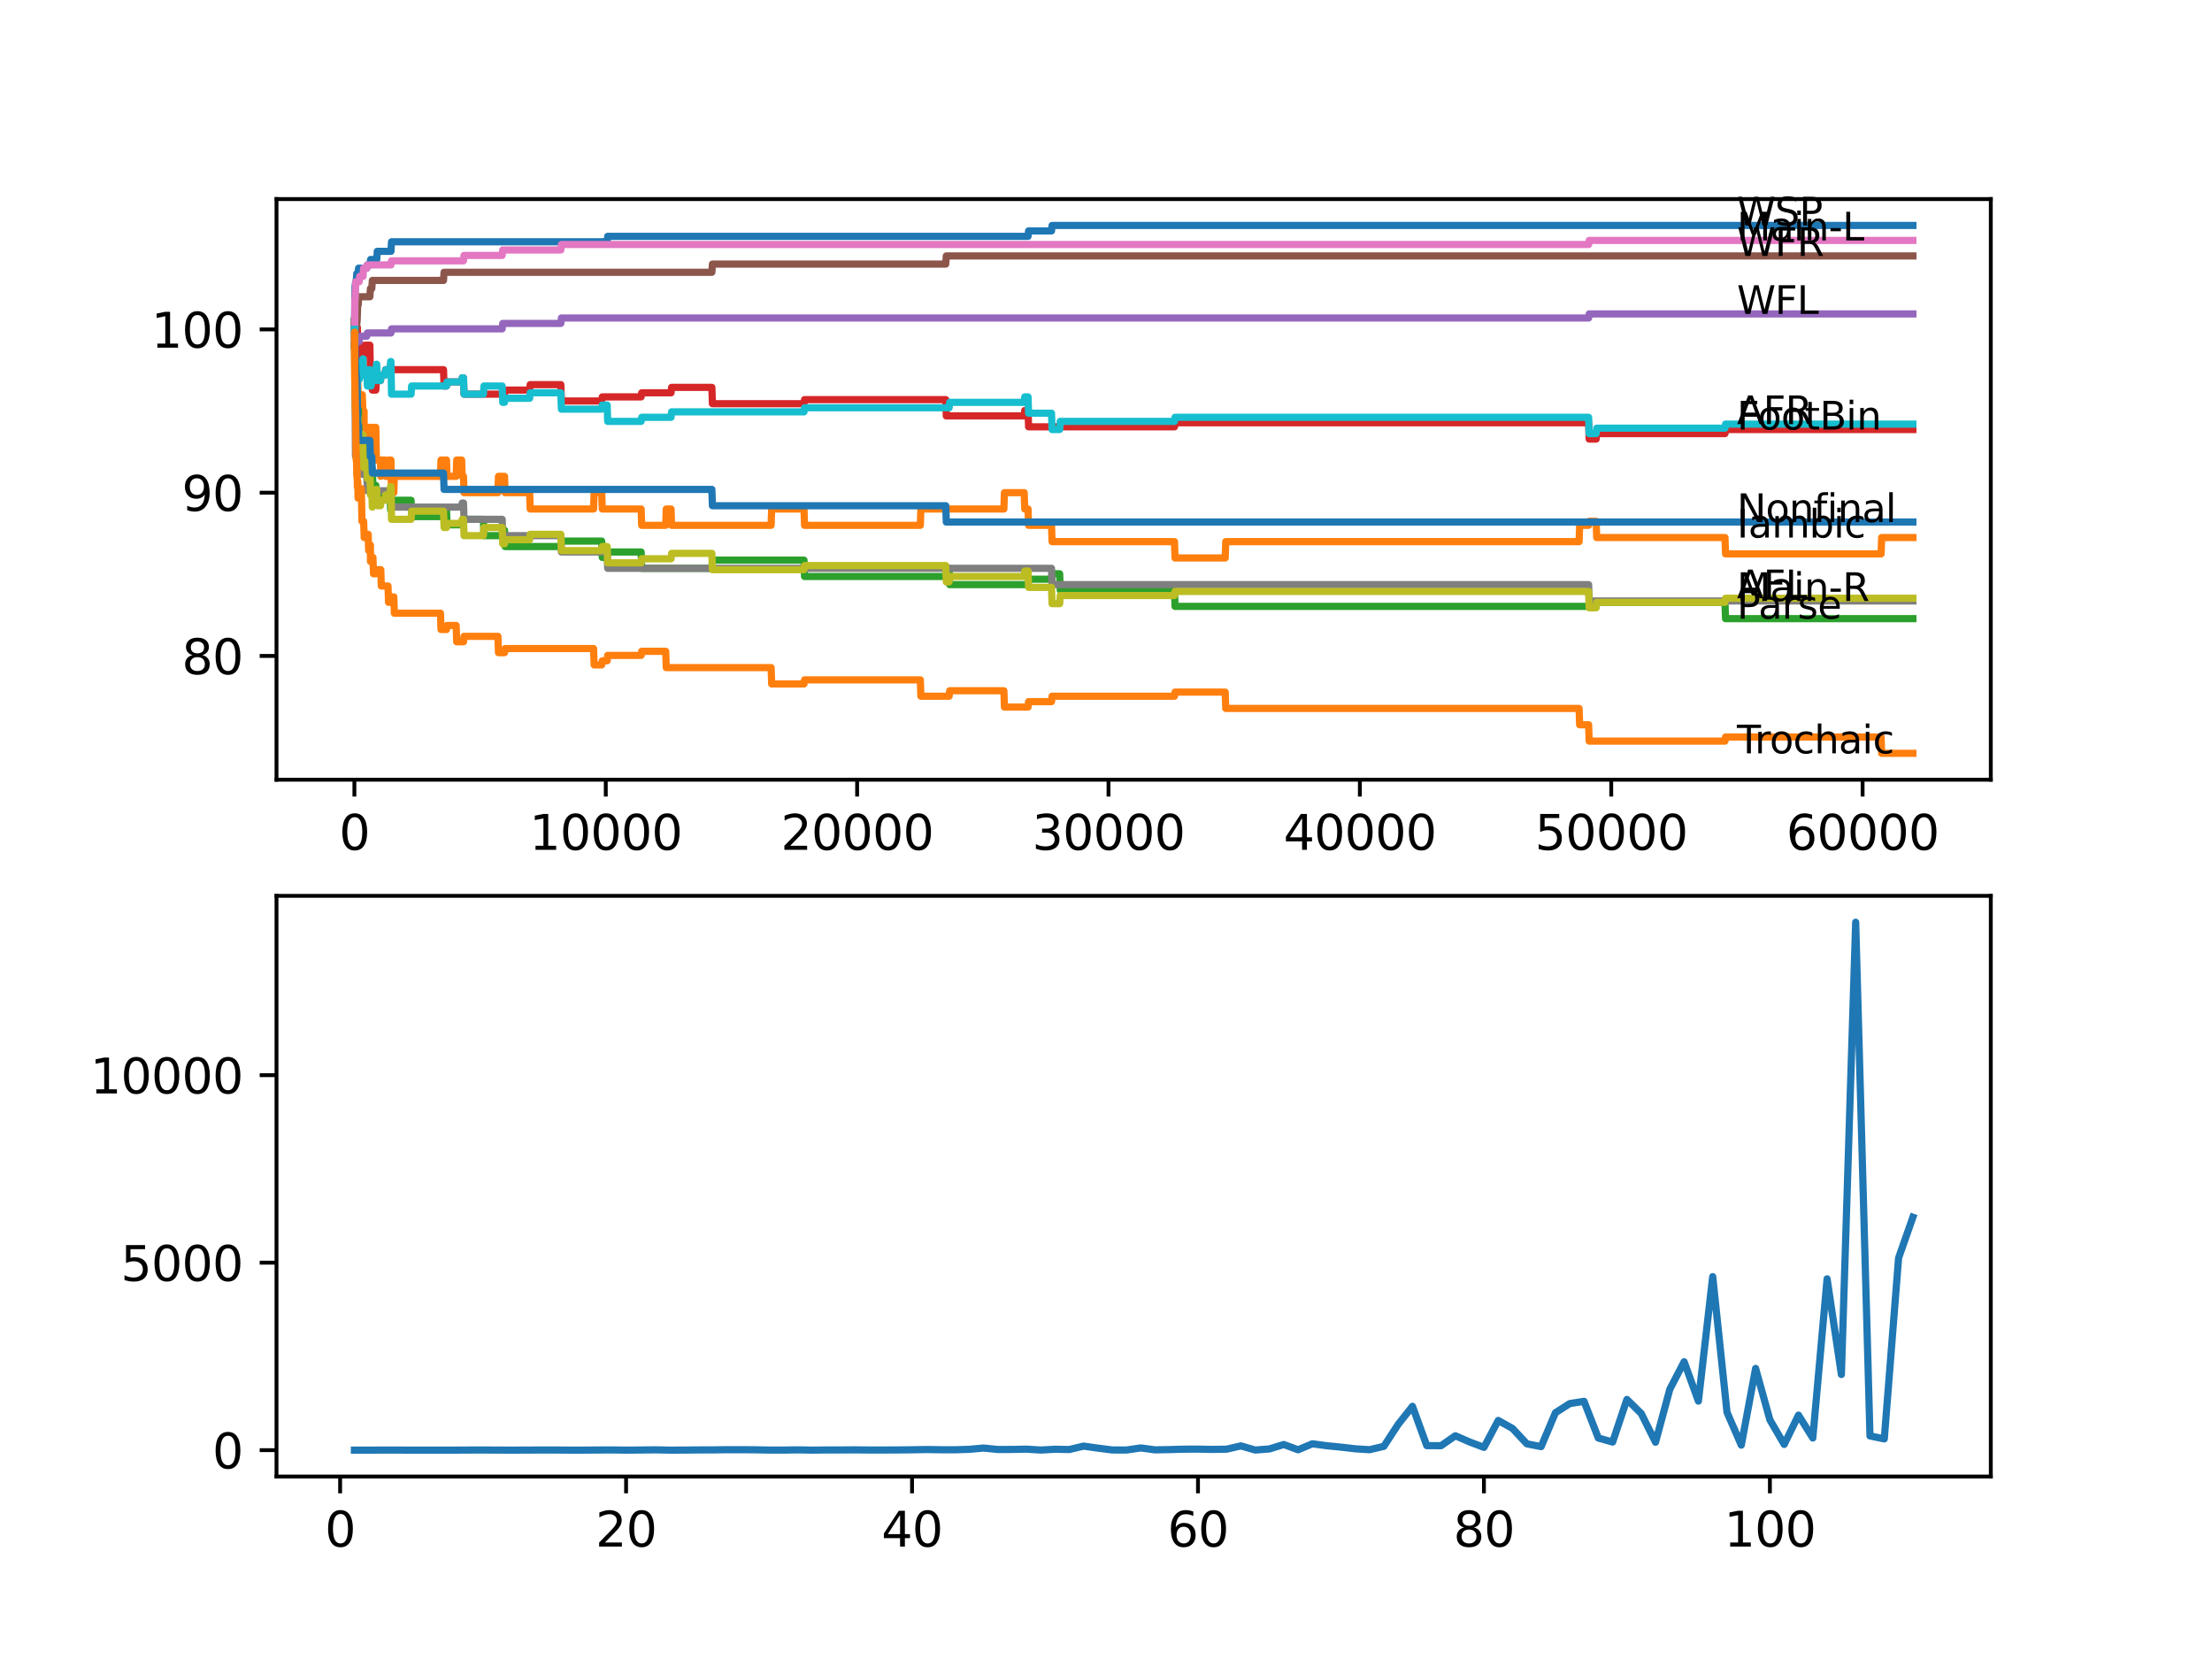 <?xml version="1.0" encoding="utf-8" standalone="no"?>
<!DOCTYPE svg PUBLIC "-//W3C//DTD SVG 1.1//EN"
  "http://www.w3.org/Graphics/SVG/1.1/DTD/svg11.dtd">
<svg xmlns:xlink="http://www.w3.org/1999/xlink" width="460.8pt" height="345.6pt" viewBox="0 0 460.8 345.6" xmlns="http://www.w3.org/2000/svg" version="1.1">
 <defs>
  <style type="text/css">*{stroke-linejoin: round; stroke-linecap: butt}</style>
 </defs>
 <g id="figure_1">
  <g id="patch_1">
   <path d="M 0 345.6 
L 460.8 345.6 
L 460.8 0 
L 0 0 
z
" style="fill: #ffffff"/>
  </g>
  <g id="axes_1">
   <g id="patch_2">
    <path d="M 57.6 162.432 
L 414.72 162.432 
L 414.72 41.472 
L 57.6 41.472 
z
" style="fill: #ffffff"/>
   </g>
   <g id="matplotlib.axis_1">
    <g id="xtick_1">
     <g id="line2d_1">
      <defs>
       <path id="m4211d228b4" d="M 0 0 
L 0 3.5 
" style="stroke: #000000; stroke-width: 0.8"/>
      </defs>
      <g>
       <use xlink:href="#m4211d228b4" x="73.827" y="162.432" style="stroke: #000000; stroke-width: 0.8"/>
      </g>
     </g>
     <g id="text_1">
      <!-- 0 -->
      <g transform="translate(70.646 177.03)scale(0.1 -0.1)">
       <defs>
        <path id="DejaVuSans-30" d="M 2034 4250 
Q 1547 4250 1301 3770 
Q 1056 3291 1056 2328 
Q 1056 1369 1301 889 
Q 1547 409 2034 409 
Q 2525 409 2770 889 
Q 3016 1369 3016 2328 
Q 3016 3291 2770 3770 
Q 2525 4250 2034 4250 
z
M 2034 4750 
Q 2819 4750 3233 4129 
Q 3647 3509 3647 2328 
Q 3647 1150 3233 529 
Q 2819 -91 2034 -91 
Q 1250 -91 836 529 
Q 422 1150 422 2328 
Q 422 3509 836 4129 
Q 1250 4750 2034 4750 
z
" transform="scale(0.016)"/>
       </defs>
       <use xlink:href="#DejaVuSans-30"/>
      </g>
     </g>
    </g>
    <g id="xtick_2">
     <g id="line2d_2">
      <g>
       <use xlink:href="#m4211d228b4" x="126.192" y="162.432" style="stroke: #000000; stroke-width: 0.8"/>
      </g>
     </g>
     <g id="text_2">
      <!-- 10000 -->
      <g transform="translate(110.286 177.03)scale(0.1 -0.1)">
       <defs>
        <path id="DejaVuSans-31" d="M 794 531 
L 1825 531 
L 1825 4091 
L 703 3866 
L 703 4441 
L 1819 4666 
L 2450 4666 
L 2450 531 
L 3481 531 
L 3481 0 
L 794 0 
L 794 531 
z
" transform="scale(0.016)"/>
       </defs>
       <use xlink:href="#DejaVuSans-31"/>
       <use xlink:href="#DejaVuSans-30" x="63.623"/>
       <use xlink:href="#DejaVuSans-30" x="127.246"/>
       <use xlink:href="#DejaVuSans-30" x="190.869"/>
       <use xlink:href="#DejaVuSans-30" x="254.492"/>
      </g>
     </g>
    </g>
    <g id="xtick_3">
     <g id="line2d_3">
      <g>
       <use xlink:href="#m4211d228b4" x="178.556" y="162.432" style="stroke: #000000; stroke-width: 0.8"/>
      </g>
     </g>
     <g id="text_3">
      <!-- 20000 -->
      <g transform="translate(162.65 177.03)scale(0.1 -0.1)">
       <defs>
        <path id="DejaVuSans-32" d="M 1228 531 
L 3431 531 
L 3431 0 
L 469 0 
L 469 531 
Q 828 903 1448 1529 
Q 2069 2156 2228 2338 
Q 2531 2678 2651 2914 
Q 2772 3150 2772 3378 
Q 2772 3750 2511 3984 
Q 2250 4219 1831 4219 
Q 1534 4219 1204 4116 
Q 875 4013 500 3803 
L 500 4441 
Q 881 4594 1212 4672 
Q 1544 4750 1819 4750 
Q 2544 4750 2975 4387 
Q 3406 4025 3406 3419 
Q 3406 3131 3298 2873 
Q 3191 2616 2906 2266 
Q 2828 2175 2409 1742 
Q 1991 1309 1228 531 
z
" transform="scale(0.016)"/>
       </defs>
       <use xlink:href="#DejaVuSans-32"/>
       <use xlink:href="#DejaVuSans-30" x="63.623"/>
       <use xlink:href="#DejaVuSans-30" x="127.246"/>
       <use xlink:href="#DejaVuSans-30" x="190.869"/>
       <use xlink:href="#DejaVuSans-30" x="254.492"/>
      </g>
     </g>
    </g>
    <g id="xtick_4">
     <g id="line2d_4">
      <g>
       <use xlink:href="#m4211d228b4" x="230.921" y="162.432" style="stroke: #000000; stroke-width: 0.8"/>
      </g>
     </g>
     <g id="text_4">
      <!-- 30000 -->
      <g transform="translate(215.015 177.03)scale(0.1 -0.1)">
       <defs>
        <path id="DejaVuSans-33" d="M 2597 2516 
Q 3050 2419 3304 2112 
Q 3559 1806 3559 1356 
Q 3559 666 3084 287 
Q 2609 -91 1734 -91 
Q 1441 -91 1130 -33 
Q 819 25 488 141 
L 488 750 
Q 750 597 1062 519 
Q 1375 441 1716 441 
Q 2309 441 2620 675 
Q 2931 909 2931 1356 
Q 2931 1769 2642 2001 
Q 2353 2234 1838 2234 
L 1294 2234 
L 1294 2753 
L 1863 2753 
Q 2328 2753 2575 2939 
Q 2822 3125 2822 3475 
Q 2822 3834 2567 4026 
Q 2313 4219 1838 4219 
Q 1578 4219 1281 4162 
Q 984 4106 628 3988 
L 628 4550 
Q 988 4650 1302 4700 
Q 1616 4750 1894 4750 
Q 2613 4750 3031 4423 
Q 3450 4097 3450 3541 
Q 3450 3153 3228 2886 
Q 3006 2619 2597 2516 
z
" transform="scale(0.016)"/>
       </defs>
       <use xlink:href="#DejaVuSans-33"/>
       <use xlink:href="#DejaVuSans-30" x="63.623"/>
       <use xlink:href="#DejaVuSans-30" x="127.246"/>
       <use xlink:href="#DejaVuSans-30" x="190.869"/>
       <use xlink:href="#DejaVuSans-30" x="254.492"/>
      </g>
     </g>
    </g>
    <g id="xtick_5">
     <g id="line2d_5">
      <g>
       <use xlink:href="#m4211d228b4" x="283.285" y="162.432" style="stroke: #000000; stroke-width: 0.8"/>
      </g>
     </g>
     <g id="text_5">
      <!-- 40000 -->
      <g transform="translate(267.379 177.03)scale(0.1 -0.1)">
       <defs>
        <path id="DejaVuSans-34" d="M 2419 4116 
L 825 1625 
L 2419 1625 
L 2419 4116 
z
M 2253 4666 
L 3047 4666 
L 3047 1625 
L 3713 1625 
L 3713 1100 
L 3047 1100 
L 3047 0 
L 2419 0 
L 2419 1100 
L 313 1100 
L 313 1709 
L 2253 4666 
z
" transform="scale(0.016)"/>
       </defs>
       <use xlink:href="#DejaVuSans-34"/>
       <use xlink:href="#DejaVuSans-30" x="63.623"/>
       <use xlink:href="#DejaVuSans-30" x="127.246"/>
       <use xlink:href="#DejaVuSans-30" x="190.869"/>
       <use xlink:href="#DejaVuSans-30" x="254.492"/>
      </g>
     </g>
    </g>
    <g id="xtick_6">
     <g id="line2d_6">
      <g>
       <use xlink:href="#m4211d228b4" x="335.65" y="162.432" style="stroke: #000000; stroke-width: 0.8"/>
      </g>
     </g>
     <g id="text_6">
      <!-- 50000 -->
      <g transform="translate(319.744 177.03)scale(0.1 -0.1)">
       <defs>
        <path id="DejaVuSans-35" d="M 691 4666 
L 3169 4666 
L 3169 4134 
L 1269 4134 
L 1269 2991 
Q 1406 3038 1543 3061 
Q 1681 3084 1819 3084 
Q 2600 3084 3056 2656 
Q 3513 2228 3513 1497 
Q 3513 744 3044 326 
Q 2575 -91 1722 -91 
Q 1428 -91 1123 -41 
Q 819 9 494 109 
L 494 744 
Q 775 591 1075 516 
Q 1375 441 1709 441 
Q 2250 441 2565 725 
Q 2881 1009 2881 1497 
Q 2881 1984 2565 2268 
Q 2250 2553 1709 2553 
Q 1456 2553 1204 2497 
Q 953 2441 691 2322 
L 691 4666 
z
" transform="scale(0.016)"/>
       </defs>
       <use xlink:href="#DejaVuSans-35"/>
       <use xlink:href="#DejaVuSans-30" x="63.623"/>
       <use xlink:href="#DejaVuSans-30" x="127.246"/>
       <use xlink:href="#DejaVuSans-30" x="190.869"/>
       <use xlink:href="#DejaVuSans-30" x="254.492"/>
      </g>
     </g>
    </g>
    <g id="xtick_7">
     <g id="line2d_7">
      <g>
       <use xlink:href="#m4211d228b4" x="388.014" y="162.432" style="stroke: #000000; stroke-width: 0.8"/>
      </g>
     </g>
     <g id="text_7">
      <!-- 60000 -->
      <g transform="translate(372.108 177.03)scale(0.1 -0.1)">
       <defs>
        <path id="DejaVuSans-36" d="M 2113 2584 
Q 1688 2584 1439 2293 
Q 1191 2003 1191 1497 
Q 1191 994 1439 701 
Q 1688 409 2113 409 
Q 2538 409 2786 701 
Q 3034 994 3034 1497 
Q 3034 2003 2786 2293 
Q 2538 2584 2113 2584 
z
M 3366 4563 
L 3366 3988 
Q 3128 4100 2886 4159 
Q 2644 4219 2406 4219 
Q 1781 4219 1451 3797 
Q 1122 3375 1075 2522 
Q 1259 2794 1537 2939 
Q 1816 3084 2150 3084 
Q 2853 3084 3261 2657 
Q 3669 2231 3669 1497 
Q 3669 778 3244 343 
Q 2819 -91 2113 -91 
Q 1303 -91 875 529 
Q 447 1150 447 2328 
Q 447 3434 972 4092 
Q 1497 4750 2381 4750 
Q 2619 4750 2861 4703 
Q 3103 4656 3366 4563 
z
" transform="scale(0.016)"/>
       </defs>
       <use xlink:href="#DejaVuSans-36"/>
       <use xlink:href="#DejaVuSans-30" x="63.623"/>
       <use xlink:href="#DejaVuSans-30" x="127.246"/>
       <use xlink:href="#DejaVuSans-30" x="190.869"/>
       <use xlink:href="#DejaVuSans-30" x="254.492"/>
      </g>
     </g>
    </g>
   </g>
   <g id="matplotlib.axis_2">
    <g id="ytick_1">
     <g id="line2d_8">
      <defs>
       <path id="ma5213ef915" d="M 0 0 
L -3.5 0 
" style="stroke: #000000; stroke-width: 0.8"/>
      </defs>
      <g>
       <use xlink:href="#ma5213ef915" x="57.6" y="136.642" style="stroke: #000000; stroke-width: 0.8"/>
      </g>
     </g>
     <g id="text_8">
      <!-- 80 -->
      <g transform="translate(37.875 140.441)scale(0.1 -0.1)">
       <defs>
        <path id="DejaVuSans-38" d="M 2034 2216 
Q 1584 2216 1326 1975 
Q 1069 1734 1069 1313 
Q 1069 891 1326 650 
Q 1584 409 2034 409 
Q 2484 409 2743 651 
Q 3003 894 3003 1313 
Q 3003 1734 2745 1975 
Q 2488 2216 2034 2216 
z
M 1403 2484 
Q 997 2584 770 2862 
Q 544 3141 544 3541 
Q 544 4100 942 4425 
Q 1341 4750 2034 4750 
Q 2731 4750 3128 4425 
Q 3525 4100 3525 3541 
Q 3525 3141 3298 2862 
Q 3072 2584 2669 2484 
Q 3125 2378 3379 2068 
Q 3634 1759 3634 1313 
Q 3634 634 3220 271 
Q 2806 -91 2034 -91 
Q 1263 -91 848 271 
Q 434 634 434 1313 
Q 434 1759 690 2068 
Q 947 2378 1403 2484 
z
M 1172 3481 
Q 1172 3119 1398 2916 
Q 1625 2713 2034 2713 
Q 2441 2713 2670 2916 
Q 2900 3119 2900 3481 
Q 2900 3844 2670 4047 
Q 2441 4250 2034 4250 
Q 1625 4250 1398 4047 
Q 1172 3844 1172 3481 
z
" transform="scale(0.016)"/>
       </defs>
       <use xlink:href="#DejaVuSans-38"/>
       <use xlink:href="#DejaVuSans-30" x="63.623"/>
      </g>
     </g>
    </g>
    <g id="ytick_2">
     <g id="line2d_9">
      <g>
       <use xlink:href="#ma5213ef915" x="57.6" y="102.632" style="stroke: #000000; stroke-width: 0.8"/>
      </g>
     </g>
     <g id="text_9">
      <!-- 90 -->
      <g transform="translate(37.875 106.431)scale(0.1 -0.1)">
       <defs>
        <path id="DejaVuSans-39" d="M 703 97 
L 703 672 
Q 941 559 1184 500 
Q 1428 441 1663 441 
Q 2288 441 2617 861 
Q 2947 1281 2994 2138 
Q 2813 1869 2534 1725 
Q 2256 1581 1919 1581 
Q 1219 1581 811 2004 
Q 403 2428 403 3163 
Q 403 3881 828 4315 
Q 1253 4750 1959 4750 
Q 2769 4750 3195 4129 
Q 3622 3509 3622 2328 
Q 3622 1225 3098 567 
Q 2575 -91 1691 -91 
Q 1453 -91 1209 -44 
Q 966 3 703 97 
z
M 1959 2075 
Q 2384 2075 2632 2365 
Q 2881 2656 2881 3163 
Q 2881 3666 2632 3958 
Q 2384 4250 1959 4250 
Q 1534 4250 1286 3958 
Q 1038 3666 1038 3163 
Q 1038 2656 1286 2365 
Q 1534 2075 1959 2075 
z
" transform="scale(0.016)"/>
       </defs>
       <use xlink:href="#DejaVuSans-39"/>
       <use xlink:href="#DejaVuSans-30" x="63.623"/>
      </g>
     </g>
    </g>
    <g id="ytick_3">
     <g id="line2d_10">
      <g>
       <use xlink:href="#ma5213ef915" x="57.6" y="68.623" style="stroke: #000000; stroke-width: 0.8"/>
      </g>
     </g>
     <g id="text_10">
      <!-- 100 -->
      <g transform="translate(31.512 72.422)scale(0.1 -0.1)">
       <use xlink:href="#DejaVuSans-31"/>
       <use xlink:href="#DejaVuSans-30" x="63.623"/>
       <use xlink:href="#DejaVuSans-30" x="127.246"/>
      </g>
     </g>
    </g>
   </g>
   <g id="line2d_11">
    <path d="M 73.833 68.623 
L 73.969 59.554 
L 73.985 59.554 
L 74.1 58.703 
L 74.205 58.703 
L 74.32 57.003 
L 74.587 57.003 
L 74.702 55.869 
L 76.409 55.869 
L 76.524 55.189 
L 77.09 55.189 
L 77.205 54.055 
L 78.477 54.055 
L 78.593 52.355 
L 81.441 52.355 
L 81.562 50.371 
L 126.48 50.371 
L 126.595 49.237 
L 214.159 49.237 
L 214.274 48.104 
L 219.05 48.104 
L 219.165 46.97 
L 398.487 46.97 
L 398.487 46.97 
" clip-path="url(#pc2507a81bc)" style="fill: none; stroke: #1f77b4; stroke-width: 1.5; stroke-linecap: square"/>
   </g>
   <g id="line2d_12">
    <path d="M 73.833 68.623 
L 73.859 68.623 
L 73.979 75.425 
L 73.985 75.425 
L 73.995 82.227 
L 74.1 79.959 
L 74.126 79.959 
L 74.168 76.558 
L 74.236 79.959 
L 74.267 79.959 
L 74.383 78.826 
L 74.503 78.826 
L 74.618 82.227 
L 74.87 82.227 
L 74.99 89.028 
L 75.278 89.028 
L 75.398 82.227 
L 75.472 82.227 
L 75.587 85.628 
L 75.629 85.628 
L 75.744 89.028 
L 75.755 89.028 
L 75.844 85.628 
L 75.864 89.028 
L 76.409 89.028 
L 76.524 92.429 
L 76.692 92.429 
L 76.807 89.028 
L 77.09 89.028 
L 77.168 92.429 
L 77.2 89.028 
L 77.304 89.028 
L 77.42 92.429 
L 77.692 92.429 
L 77.807 89.028 
L 78.289 89.028 
L 78.409 95.83 
L 79.268 95.83 
L 79.321 99.231 
L 79.378 95.83 
L 80.211 95.83 
L 80.326 99.231 
L 80.829 99.231 
L 80.944 95.83 
L 81.441 95.83 
L 81.562 102.632 
L 82.038 102.632 
L 82.153 99.231 
L 91.757 99.231 
L 91.872 95.83 
L 93.014 95.83 
L 93.129 99.231 
L 95.025 99.231 
L 95.14 95.83 
L 96.166 95.83 
L 96.281 99.231 
L 96.554 99.231 
L 96.669 102.632 
L 103.728 102.632 
L 103.843 99.231 
L 105.105 99.231 
L 105.22 102.632 
L 110.331 102.632 
L 110.446 106.033 
L 123.652 106.033 
L 123.767 102.632 
L 125.349 102.632 
L 125.464 106.033 
L 133.56 106.033 
L 133.675 109.434 
L 138.681 109.434 
L 138.796 106.033 
L 139.791 106.033 
L 139.906 109.434 
L 160.637 109.434 
L 160.753 106.033 
L 167.487 106.033 
L 167.602 109.434 
L 191.721 109.434 
L 191.836 106.033 
L 209.127 106.033 
L 209.242 102.632 
L 213.358 102.632 
L 213.473 106.033 
L 214.159 106.033 
L 214.274 109.434 
L 219.05 109.434 
L 219.165 112.835 
L 244.667 112.835 
L 244.782 116.236 
L 255.234 116.236 
L 255.349 112.835 
L 328.952 112.835 
L 329.068 109.434 
L 330.937 109.434 
L 331.052 108.584 
L 332.508 108.584 
L 332.623 111.985 
L 359.345 111.985 
L 359.46 115.386 
L 391.868 115.386 
L 391.984 111.985 
L 398.487 111.985 
L 398.487 111.985 
" clip-path="url(#pc2507a81bc)" style="fill: none; stroke: #ff7f0e; stroke-width: 1.5; stroke-linecap: square"/>
   </g>
   <g id="line2d_13">
    <path d="M 73.833 66.922 
L 73.838 66.922 
L 73.943 72.024 
L 73.953 70.89 
L 73.985 70.89 
L 73.995 70.04 
L 74.058 75.141 
L 74.068 75.141 
L 74.074 75.141 
L 74.136 74.008 
L 74.142 77.409 
L 74.173 77.409 
L 74.205 77.409 
L 74.32 74.574 
L 74.33 74.574 
L 74.456 84.777 
L 74.477 84.777 
L 74.587 88.178 
L 74.671 85.344 
L 74.676 88.745 
L 74.692 88.745 
L 74.76 88.745 
L 74.875 94.413 
L 75.629 94.413 
L 75.744 92.713 
L 76.409 92.713 
L 76.524 92.033 
L 76.718 92.033 
L 76.838 98.834 
L 77.048 98.834 
L 77.163 96 
L 77.304 96 
L 77.42 99.401 
L 77.451 99.401 
L 77.556 97.701 
L 77.671 101.102 
L 78.289 101.102 
L 78.404 104.503 
L 78.477 104.503 
L 78.593 102.802 
L 81.253 102.802 
L 81.368 106.203 
L 81.441 106.203 
L 81.562 104.219 
L 85.636 104.219 
L 85.751 107.62 
L 92.391 107.62 
L 92.506 105.92 
L 93.014 105.92 
L 93.129 109.321 
L 96.554 109.321 
L 96.669 108.187 
L 100.701 108.187 
L 100.816 111.588 
L 104.613 111.588 
L 104.728 110.454 
L 105.105 110.454 
L 105.22 113.855 
L 116.834 113.855 
L 116.95 112.722 
L 125.349 112.722 
L 125.464 116.123 
L 126.48 116.123 
L 126.595 114.989 
L 133.56 114.989 
L 133.675 118.39 
L 148.295 118.39 
L 148.41 116.689 
L 167.487 116.689 
L 167.602 120.09 
L 197.015 120.09 
L 197.13 118.39 
L 197.717 118.39 
L 197.832 121.791 
L 214.159 121.791 
L 214.274 120.657 
L 219.05 120.657 
L 219.165 119.524 
L 220.747 119.524 
L 220.862 122.924 
L 244.667 122.924 
L 244.782 126.325 
L 330.937 126.325 
L 331.052 125.475 
L 359.345 125.475 
L 359.46 128.876 
L 398.487 128.876 
L 398.487 128.876 
" clip-path="url(#pc2507a81bc)" style="fill: none; stroke: #2ca02c; stroke-width: 1.5; stroke-linecap: square"/>
   </g>
   <g id="line2d_14">
    <path d="M 73.833 68.623 
L 73.838 68.623 
L 73.958 66.639 
L 74.047 66.639 
L 74.053 70.04 
L 74.163 69.36 
L 74.168 69.36 
L 74.283 68.226 
L 74.445 68.226 
L 74.561 71.627 
L 74.566 71.627 
L 74.618 70.493 
L 74.623 73.894 
L 74.665 73.894 
L 74.817 73.894 
L 74.87 77.295 
L 74.927 76.445 
L 74.985 76.445 
L 75.1 75.311 
L 75.472 75.311 
L 75.587 74.178 
L 75.613 74.178 
L 75.728 73.044 
L 75.844 73.044 
L 75.959 71.91 
L 77.048 71.91 
L 77.168 78.712 
L 77.304 78.712 
L 77.42 77.862 
L 77.451 77.862 
L 77.566 81.263 
L 78.289 81.263 
L 78.409 79.279 
L 79.268 79.279 
L 79.383 78.145 
L 80.211 78.145 
L 80.326 77.012 
L 92.391 77.012 
L 92.506 80.413 
L 93.014 80.413 
L 93.129 79.562 
L 96.166 79.562 
L 96.281 78.712 
L 96.554 78.712 
L 96.669 82.113 
L 105.105 82.113 
L 105.22 81.263 
L 110.331 81.263 
L 110.446 80.129 
L 116.834 80.129 
L 116.95 83.53 
L 125.349 83.53 
L 125.464 82.68 
L 133.56 82.68 
L 133.675 81.83 
L 139.791 81.83 
L 139.906 80.696 
L 148.295 80.696 
L 148.41 84.097 
L 167.487 84.097 
L 167.602 83.247 
L 197.015 83.247 
L 197.13 86.648 
L 213.358 86.648 
L 213.473 85.514 
L 214.159 85.514 
L 214.274 88.915 
L 244.667 88.915 
L 244.782 88.065 
L 330.937 88.065 
L 331.052 91.466 
L 332.508 91.466 
L 332.623 90.332 
L 359.345 90.332 
L 359.46 89.482 
L 398.487 89.482 
L 398.487 89.482 
" clip-path="url(#pc2507a81bc)" style="fill: none; stroke: #d62728; stroke-width: 1.5; stroke-linecap: square"/>
   </g>
   <g id="line2d_15">
    <path d="M 73.833 68.623 
L 73.838 68.623 
L 73.953 72.024 
L 73.985 72.024 
L 74.1 71.174 
L 74.817 71.174 
L 74.932 70.04 
L 76.409 70.04 
L 76.524 69.36 
L 81.441 69.36 
L 81.556 68.509 
L 104.613 68.509 
L 104.728 67.376 
L 116.834 67.376 
L 116.95 66.242 
L 330.937 66.242 
L 331.052 65.392 
L 398.487 65.392 
L 398.487 65.392 
" clip-path="url(#pc2507a81bc)" style="fill: none; stroke: #9467bd; stroke-width: 1.5; stroke-linecap: square"/>
   </g>
   <g id="line2d_16">
    <path d="M 73.833 66.922 
L 73.943 66.922 
L 74.053 65.789 
L 74.074 69.19 
L 74.163 68.056 
L 74.267 68.056 
L 74.383 66.922 
L 74.393 66.922 
L 74.513 63.521 
L 74.618 63.521 
L 74.733 61.821 
L 77.048 61.821 
L 77.163 60.12 
L 77.451 60.12 
L 77.566 58.42 
L 92.391 58.42 
L 92.506 56.72 
L 148.295 56.72 
L 148.41 55.019 
L 197.015 55.019 
L 197.13 53.319 
L 398.487 53.319 
L 398.487 53.319 
" clip-path="url(#pc2507a81bc)" style="fill: none; stroke: #8c564b; stroke-width: 1.5; stroke-linecap: square"/>
   </g>
   <g id="line2d_17">
    <path d="M 73.833 68.623 
L 73.838 68.623 
L 73.848 72.024 
L 73.937 62.388 
L 73.985 62.388 
L 74.115 58.703 
L 74.817 58.703 
L 74.932 57.57 
L 75.629 57.57 
L 75.744 55.869 
L 76.409 55.869 
L 76.524 55.189 
L 81.441 55.189 
L 81.556 54.339 
L 96.554 54.339 
L 96.669 53.205 
L 104.613 53.205 
L 104.728 52.072 
L 116.834 52.072 
L 116.95 50.938 
L 330.937 50.938 
L 331.052 50.088 
L 398.487 50.088 
L 398.487 50.088 
" clip-path="url(#pc2507a81bc)" style="fill: none; stroke: #e377c2; stroke-width: 1.5; stroke-linecap: square"/>
   </g>
   <g id="line2d_18">
    <path d="M 73.833 68.623 
L 73.964 84.777 
L 73.985 84.777 
L 74.053 94.98 
L 74.11 94.3 
L 74.503 94.3 
L 74.618 93.166 
L 74.817 93.166 
L 74.932 96.567 
L 75.613 96.567 
L 75.629 95.434 
L 75.634 98.834 
L 75.713 98.834 
L 76.409 98.834 
L 76.524 102.235 
L 81.441 102.235 
L 81.556 105.636 
L 96.166 105.636 
L 96.281 104.786 
L 96.554 104.786 
L 96.669 108.187 
L 104.613 108.187 
L 104.728 111.588 
L 116.834 111.588 
L 116.95 114.989 
L 126.48 114.989 
L 126.595 118.39 
L 219.05 118.39 
L 219.165 121.791 
L 330.937 121.791 
L 331.052 125.192 
L 398.487 125.192 
L 398.487 125.192 
" clip-path="url(#pc2507a81bc)" style="fill: none; stroke: #7f7f7f; stroke-width: 1.5; stroke-linecap: square"/>
   </g>
   <g id="line2d_19">
    <path d="M 73.833 72.024 
L 73.953 79.109 
L 73.99 79.109 
L 74.11 87.498 
L 74.121 87.498 
L 74.205 82.963 
L 74.231 86.364 
L 74.267 86.364 
L 74.33 89.765 
L 74.377 88.632 
L 74.383 88.632 
L 74.393 86.931 
L 74.451 92.033 
L 74.487 89.198 
L 74.503 89.198 
L 74.587 86.931 
L 74.592 90.332 
L 74.608 90.332 
L 74.618 90.332 
L 74.671 93.733 
L 74.728 92.033 
L 74.76 92.033 
L 74.817 90.332 
L 74.822 93.733 
L 74.864 93.733 
L 74.87 93.733 
L 74.99 91.749 
L 75.472 91.749 
L 75.587 90.616 
L 75.613 90.616 
L 75.734 97.417 
L 75.844 97.417 
L 75.959 96.284 
L 76.409 96.284 
L 76.524 99.685 
L 76.718 99.685 
L 76.838 96.284 
L 77.048 96.284 
L 77.168 103.086 
L 77.304 103.086 
L 77.42 102.235 
L 77.451 102.235 
L 77.556 105.636 
L 77.561 103.936 
L 78.289 103.936 
L 78.409 101.952 
L 78.477 101.952 
L 78.593 105.353 
L 79.268 105.353 
L 79.383 104.219 
L 80.211 104.219 
L 80.326 103.086 
L 81.253 103.086 
L 81.368 101.385 
L 81.441 101.385 
L 81.562 108.187 
L 85.636 108.187 
L 85.751 106.487 
L 92.391 106.487 
L 92.506 109.888 
L 93.014 109.888 
L 93.129 109.037 
L 96.166 109.037 
L 96.281 108.187 
L 96.554 108.187 
L 96.669 111.588 
L 100.701 111.588 
L 100.816 109.888 
L 104.613 109.888 
L 104.728 113.288 
L 105.105 113.288 
L 105.22 112.438 
L 110.331 112.438 
L 110.446 111.305 
L 116.834 111.305 
L 116.95 114.706 
L 125.349 114.706 
L 125.464 113.855 
L 126.48 113.855 
L 126.595 117.256 
L 133.56 117.256 
L 133.675 116.406 
L 139.791 116.406 
L 139.906 115.272 
L 148.295 115.272 
L 148.41 118.673 
L 167.487 118.673 
L 167.602 117.823 
L 197.015 117.823 
L 197.13 121.224 
L 197.717 121.224 
L 197.832 120.09 
L 213.358 120.09 
L 213.473 118.957 
L 214.159 118.957 
L 214.274 122.358 
L 219.05 122.358 
L 219.165 125.759 
L 220.747 125.759 
L 220.862 124.058 
L 244.667 124.058 
L 244.782 123.208 
L 330.937 123.208 
L 331.052 126.609 
L 332.508 126.609 
L 332.623 125.475 
L 359.345 125.475 
L 359.46 124.625 
L 398.487 124.625 
L 398.487 124.625 
" clip-path="url(#pc2507a81bc)" style="fill: none; stroke: #bcbd22; stroke-width: 1.5; stroke-linecap: square"/>
   </g>
   <g id="line2d_20">
    <path d="M 73.833 68.623 
L 73.953 75.708 
L 73.985 75.708 
L 74.105 82.963 
L 74.121 82.963 
L 74.205 78.429 
L 74.231 81.83 
L 74.267 81.83 
L 74.33 85.231 
L 74.377 84.097 
L 74.383 84.097 
L 74.513 76.728 
L 74.566 76.728 
L 74.587 75.595 
L 74.592 78.996 
L 74.665 78.996 
L 74.671 78.996 
L 74.791 75.595 
L 74.817 75.595 
L 74.87 78.996 
L 74.927 78.145 
L 74.985 78.145 
L 75.1 77.012 
L 75.472 77.012 
L 75.587 75.878 
L 75.613 75.878 
L 75.629 74.745 
L 75.634 78.145 
L 75.713 78.145 
L 75.844 78.145 
L 75.959 77.012 
L 76.409 77.012 
L 76.524 80.413 
L 76.718 80.413 
L 76.838 77.012 
L 77.09 77.012 
L 77.205 80.413 
L 77.304 80.413 
L 77.42 79.562 
L 77.556 79.562 
L 77.671 77.862 
L 78.289 77.862 
L 78.409 75.878 
L 78.477 75.878 
L 78.593 79.279 
L 79.268 79.279 
L 79.383 78.145 
L 80.211 78.145 
L 80.326 77.012 
L 81.253 77.012 
L 81.368 75.311 
L 81.441 75.311 
L 81.562 82.113 
L 85.636 82.113 
L 85.751 80.413 
L 93.014 80.413 
L 93.129 79.562 
L 96.166 79.562 
L 96.281 78.712 
L 96.554 78.712 
L 96.669 82.113 
L 100.701 82.113 
L 100.816 80.413 
L 104.613 80.413 
L 104.728 83.814 
L 105.105 83.814 
L 105.22 82.963 
L 110.331 82.963 
L 110.446 81.83 
L 116.834 81.83 
L 116.95 85.231 
L 125.349 85.231 
L 125.464 84.38 
L 126.48 84.38 
L 126.595 87.781 
L 133.56 87.781 
L 133.675 86.931 
L 139.791 86.931 
L 139.906 85.798 
L 167.487 85.798 
L 167.602 84.947 
L 197.717 84.947 
L 197.832 83.814 
L 213.358 83.814 
L 213.473 82.68 
L 214.159 82.68 
L 214.274 86.081 
L 219.05 86.081 
L 219.165 89.482 
L 220.747 89.482 
L 220.862 87.781 
L 244.667 87.781 
L 244.782 86.931 
L 330.937 86.931 
L 331.052 90.332 
L 332.508 90.332 
L 332.623 89.198 
L 359.345 89.198 
L 359.46 88.348 
L 398.487 88.348 
L 398.487 88.348 
" clip-path="url(#pc2507a81bc)" style="fill: none; stroke: #17becf; stroke-width: 1.5; stroke-linecap: square"/>
   </g>
   <g id="line2d_21">
    <path d="M 73.833 72.024 
L 73.943 72.024 
L 74.053 75.425 
L 74.058 74.745 
L 74.074 74.745 
L 74.189 78.145 
L 74.267 78.145 
L 74.383 81.546 
L 74.393 81.546 
L 74.513 88.348 
L 74.618 88.348 
L 74.733 91.749 
L 77.048 91.749 
L 77.163 95.15 
L 77.451 95.15 
L 77.566 98.551 
L 92.391 98.551 
L 92.506 101.952 
L 148.295 101.952 
L 148.41 105.353 
L 197.015 105.353 
L 197.13 108.754 
L 398.487 108.754 
L 398.487 108.754 
" clip-path="url(#pc2507a81bc)" style="fill: none; stroke: #1f77b4; stroke-width: 1.5; stroke-linecap: square"/>
   </g>
   <g id="line2d_22">
    <path d="M 73.833 72.024 
L 73.869 69.19 
L 73.901 79.392 
L 73.922 78.259 
L 73.927 78.259 
L 74.047 85.628 
L 74.074 85.628 
L 74.199 95.83 
L 74.267 95.83 
L 74.33 99.231 
L 74.377 98.098 
L 74.393 98.098 
L 74.451 101.499 
L 74.503 100.365 
L 74.545 100.365 
L 74.587 103.766 
L 74.655 102.632 
L 74.87 102.632 
L 74.985 101.782 
L 75.278 101.782 
L 75.398 108.584 
L 75.755 108.584 
L 75.87 111.985 
L 76.409 111.985 
L 76.524 111.305 
L 76.692 111.305 
L 76.807 114.706 
L 77.09 114.706 
L 77.168 113.572 
L 77.174 116.973 
L 77.189 116.973 
L 77.304 116.973 
L 77.42 116.123 
L 77.692 116.123 
L 77.807 119.524 
L 78.289 119.524 
L 78.404 118.673 
L 79.321 118.673 
L 79.436 122.074 
L 80.829 122.074 
L 80.944 125.475 
L 81.504 125.475 
L 81.619 124.342 
L 82.038 124.342 
L 82.153 127.742 
L 91.757 127.742 
L 91.872 131.143 
L 93.014 131.143 
L 93.129 130.293 
L 95.025 130.293 
L 95.14 133.694 
L 96.554 133.694 
L 96.669 132.56 
L 103.728 132.56 
L 103.843 135.961 
L 105.105 135.961 
L 105.22 135.111 
L 123.652 135.111 
L 123.767 138.512 
L 125.349 138.512 
L 125.464 137.662 
L 126.48 137.662 
L 126.595 136.528 
L 133.56 136.528 
L 133.675 135.678 
L 138.681 135.678 
L 138.796 139.079 
L 160.637 139.079 
L 160.753 142.48 
L 167.487 142.48 
L 167.602 141.63 
L 191.721 141.63 
L 191.836 145.031 
L 197.717 145.031 
L 197.832 143.897 
L 209.127 143.897 
L 209.242 147.298 
L 214.159 147.298 
L 214.274 146.164 
L 219.05 146.164 
L 219.165 145.031 
L 244.667 145.031 
L 244.782 144.18 
L 255.234 144.18 
L 255.349 147.581 
L 328.952 147.581 
L 329.068 150.982 
L 330.937 150.982 
L 331.052 154.383 
L 359.345 154.383 
L 359.46 153.533 
L 391.868 153.533 
L 391.984 156.934 
L 398.487 156.934 
L 398.487 156.934 
" clip-path="url(#pc2507a81bc)" style="fill: none; stroke: #ff7f0e; stroke-width: 1.5; stroke-linecap: square"/>
   </g>
   <g id="patch_3">
    <path d="M 57.6 162.432 
L 57.6 41.472 
" style="fill: none; stroke: #000000; stroke-width: 0.8; stroke-linejoin: miter; stroke-linecap: square"/>
   </g>
   <g id="patch_4">
    <path d="M 414.72 162.432 
L 414.72 41.472 
" style="fill: none; stroke: #000000; stroke-width: 0.8; stroke-linejoin: miter; stroke-linecap: square"/>
   </g>
   <g id="patch_5">
    <path d="M 57.6 162.432 
L 414.72 162.432 
" style="fill: none; stroke: #000000; stroke-width: 0.8; stroke-linejoin: miter; stroke-linecap: square"/>
   </g>
   <g id="patch_6">
    <path d="M 57.6 41.472 
L 414.72 41.472 
" style="fill: none; stroke: #000000; stroke-width: 0.8; stroke-linejoin: miter; stroke-linecap: square"/>
   </g>
   <g id="text_11">
    <!-- WSP -->
    <g transform="translate(361.832 46.97)scale(0.08 -0.08)">
     <defs>
      <path id="DejaVuSans-57" d="M 213 4666 
L 850 4666 
L 1831 722 
L 2809 4666 
L 3519 4666 
L 4500 722 
L 5478 4666 
L 6119 4666 
L 4947 0 
L 4153 0 
L 3169 4050 
L 2175 0 
L 1381 0 
L 213 4666 
z
" transform="scale(0.016)"/>
      <path id="DejaVuSans-53" d="M 3425 4513 
L 3425 3897 
Q 3066 4069 2747 4153 
Q 2428 4238 2131 4238 
Q 1616 4238 1336 4038 
Q 1056 3838 1056 3469 
Q 1056 3159 1242 3001 
Q 1428 2844 1947 2747 
L 2328 2669 
Q 3034 2534 3370 2195 
Q 3706 1856 3706 1288 
Q 3706 609 3251 259 
Q 2797 -91 1919 -91 
Q 1588 -91 1214 -16 
Q 841 59 441 206 
L 441 856 
Q 825 641 1194 531 
Q 1563 422 1919 422 
Q 2459 422 2753 634 
Q 3047 847 3047 1241 
Q 3047 1584 2836 1778 
Q 2625 1972 2144 2069 
L 1759 2144 
Q 1053 2284 737 2584 
Q 422 2884 422 3419 
Q 422 4038 858 4394 
Q 1294 4750 2059 4750 
Q 2388 4750 2728 4690 
Q 3069 4631 3425 4513 
z
" transform="scale(0.016)"/>
      <path id="DejaVuSans-50" d="M 1259 4147 
L 1259 2394 
L 2053 2394 
Q 2494 2394 2734 2622 
Q 2975 2850 2975 3272 
Q 2975 3691 2734 3919 
Q 2494 4147 2053 4147 
L 1259 4147 
z
M 628 4666 
L 2053 4666 
Q 2838 4666 3239 4311 
Q 3641 3956 3641 3272 
Q 3641 2581 3239 2228 
Q 2838 1875 2053 1875 
L 1259 1875 
L 1259 0 
L 628 0 
L 628 4666 
z
" transform="scale(0.016)"/>
     </defs>
     <use xlink:href="#DejaVuSans-57"/>
     <use xlink:href="#DejaVuSans-53" x="98.877"/>
     <use xlink:href="#DejaVuSans-50" x="162.354"/>
    </g>
   </g>
   <g id="text_12">
    <!-- Iambic -->
    <g transform="translate(361.832 111.985)scale(0.08 -0.08)">
     <defs>
      <path id="DejaVuSans-49" d="M 628 4666 
L 1259 4666 
L 1259 0 
L 628 0 
L 628 4666 
z
" transform="scale(0.016)"/>
      <path id="DejaVuSans-61" d="M 2194 1759 
Q 1497 1759 1228 1600 
Q 959 1441 959 1056 
Q 959 750 1161 570 
Q 1363 391 1709 391 
Q 2188 391 2477 730 
Q 2766 1069 2766 1631 
L 2766 1759 
L 2194 1759 
z
M 3341 1997 
L 3341 0 
L 2766 0 
L 2766 531 
Q 2569 213 2275 61 
Q 1981 -91 1556 -91 
Q 1019 -91 701 211 
Q 384 513 384 1019 
Q 384 1609 779 1909 
Q 1175 2209 1959 2209 
L 2766 2209 
L 2766 2266 
Q 2766 2663 2505 2880 
Q 2244 3097 1772 3097 
Q 1472 3097 1187 3025 
Q 903 2953 641 2809 
L 641 3341 
Q 956 3463 1253 3523 
Q 1550 3584 1831 3584 
Q 2591 3584 2966 3190 
Q 3341 2797 3341 1997 
z
" transform="scale(0.016)"/>
      <path id="DejaVuSans-6d" d="M 3328 2828 
Q 3544 3216 3844 3400 
Q 4144 3584 4550 3584 
Q 5097 3584 5394 3201 
Q 5691 2819 5691 2113 
L 5691 0 
L 5113 0 
L 5113 2094 
Q 5113 2597 4934 2840 
Q 4756 3084 4391 3084 
Q 3944 3084 3684 2787 
Q 3425 2491 3425 1978 
L 3425 0 
L 2847 0 
L 2847 2094 
Q 2847 2600 2669 2842 
Q 2491 3084 2119 3084 
Q 1678 3084 1418 2786 
Q 1159 2488 1159 1978 
L 1159 0 
L 581 0 
L 581 3500 
L 1159 3500 
L 1159 2956 
Q 1356 3278 1631 3431 
Q 1906 3584 2284 3584 
Q 2666 3584 2933 3390 
Q 3200 3197 3328 2828 
z
" transform="scale(0.016)"/>
      <path id="DejaVuSans-62" d="M 3116 1747 
Q 3116 2381 2855 2742 
Q 2594 3103 2138 3103 
Q 1681 3103 1420 2742 
Q 1159 2381 1159 1747 
Q 1159 1113 1420 752 
Q 1681 391 2138 391 
Q 2594 391 2855 752 
Q 3116 1113 3116 1747 
z
M 1159 2969 
Q 1341 3281 1617 3432 
Q 1894 3584 2278 3584 
Q 2916 3584 3314 3078 
Q 3713 2572 3713 1747 
Q 3713 922 3314 415 
Q 2916 -91 2278 -91 
Q 1894 -91 1617 61 
Q 1341 213 1159 525 
L 1159 0 
L 581 0 
L 581 4863 
L 1159 4863 
L 1159 2969 
z
" transform="scale(0.016)"/>
      <path id="DejaVuSans-69" d="M 603 3500 
L 1178 3500 
L 1178 0 
L 603 0 
L 603 3500 
z
M 603 4863 
L 1178 4863 
L 1178 4134 
L 603 4134 
L 603 4863 
z
" transform="scale(0.016)"/>
      <path id="DejaVuSans-63" d="M 3122 3366 
L 3122 2828 
Q 2878 2963 2633 3030 
Q 2388 3097 2138 3097 
Q 1578 3097 1268 2742 
Q 959 2388 959 1747 
Q 959 1106 1268 751 
Q 1578 397 2138 397 
Q 2388 397 2633 464 
Q 2878 531 3122 666 
L 3122 134 
Q 2881 22 2623 -34 
Q 2366 -91 2075 -91 
Q 1284 -91 818 406 
Q 353 903 353 1747 
Q 353 2603 823 3093 
Q 1294 3584 2113 3584 
Q 2378 3584 2631 3529 
Q 2884 3475 3122 3366 
z
" transform="scale(0.016)"/>
     </defs>
     <use xlink:href="#DejaVuSans-49"/>
     <use xlink:href="#DejaVuSans-61" x="29.492"/>
     <use xlink:href="#DejaVuSans-6d" x="90.771"/>
     <use xlink:href="#DejaVuSans-62" x="188.184"/>
     <use xlink:href="#DejaVuSans-69" x="251.66"/>
     <use xlink:href="#DejaVuSans-63" x="279.443"/>
    </g>
   </g>
   <g id="text_13">
    <!-- Parse -->
    <g transform="translate(361.832 128.876)scale(0.08 -0.08)">
     <defs>
      <path id="DejaVuSans-72" d="M 2631 2963 
Q 2534 3019 2420 3045 
Q 2306 3072 2169 3072 
Q 1681 3072 1420 2755 
Q 1159 2438 1159 1844 
L 1159 0 
L 581 0 
L 581 3500 
L 1159 3500 
L 1159 2956 
Q 1341 3275 1631 3429 
Q 1922 3584 2338 3584 
Q 2397 3584 2469 3576 
Q 2541 3569 2628 3553 
L 2631 2963 
z
" transform="scale(0.016)"/>
      <path id="DejaVuSans-73" d="M 2834 3397 
L 2834 2853 
Q 2591 2978 2328 3040 
Q 2066 3103 1784 3103 
Q 1356 3103 1142 2972 
Q 928 2841 928 2578 
Q 928 2378 1081 2264 
Q 1234 2150 1697 2047 
L 1894 2003 
Q 2506 1872 2764 1633 
Q 3022 1394 3022 966 
Q 3022 478 2636 193 
Q 2250 -91 1575 -91 
Q 1294 -91 989 -36 
Q 684 19 347 128 
L 347 722 
Q 666 556 975 473 
Q 1284 391 1588 391 
Q 1994 391 2212 530 
Q 2431 669 2431 922 
Q 2431 1156 2273 1281 
Q 2116 1406 1581 1522 
L 1381 1569 
Q 847 1681 609 1914 
Q 372 2147 372 2553 
Q 372 3047 722 3315 
Q 1072 3584 1716 3584 
Q 2034 3584 2315 3537 
Q 2597 3491 2834 3397 
z
" transform="scale(0.016)"/>
      <path id="DejaVuSans-65" d="M 3597 1894 
L 3597 1613 
L 953 1613 
Q 991 1019 1311 708 
Q 1631 397 2203 397 
Q 2534 397 2845 478 
Q 3156 559 3463 722 
L 3463 178 
Q 3153 47 2828 -22 
Q 2503 -91 2169 -91 
Q 1331 -91 842 396 
Q 353 884 353 1716 
Q 353 2575 817 3079 
Q 1281 3584 2069 3584 
Q 2775 3584 3186 3129 
Q 3597 2675 3597 1894 
z
M 3022 2063 
Q 3016 2534 2758 2815 
Q 2500 3097 2075 3097 
Q 1594 3097 1305 2825 
Q 1016 2553 972 2059 
L 3022 2063 
z
" transform="scale(0.016)"/>
     </defs>
     <use xlink:href="#DejaVuSans-50"/>
     <use xlink:href="#DejaVuSans-61" x="55.803"/>
     <use xlink:href="#DejaVuSans-72" x="117.082"/>
     <use xlink:href="#DejaVuSans-73" x="158.195"/>
     <use xlink:href="#DejaVuSans-65" x="210.295"/>
    </g>
   </g>
   <g id="text_14">
    <!-- FootBin -->
    <g transform="translate(361.832 89.482)scale(0.08 -0.08)">
     <defs>
      <path id="DejaVuSans-46" d="M 628 4666 
L 3309 4666 
L 3309 4134 
L 1259 4134 
L 1259 2759 
L 3109 2759 
L 3109 2228 
L 1259 2228 
L 1259 0 
L 628 0 
L 628 4666 
z
" transform="scale(0.016)"/>
      <path id="DejaVuSans-6f" d="M 1959 3097 
Q 1497 3097 1228 2736 
Q 959 2375 959 1747 
Q 959 1119 1226 758 
Q 1494 397 1959 397 
Q 2419 397 2687 759 
Q 2956 1122 2956 1747 
Q 2956 2369 2687 2733 
Q 2419 3097 1959 3097 
z
M 1959 3584 
Q 2709 3584 3137 3096 
Q 3566 2609 3566 1747 
Q 3566 888 3137 398 
Q 2709 -91 1959 -91 
Q 1206 -91 779 398 
Q 353 888 353 1747 
Q 353 2609 779 3096 
Q 1206 3584 1959 3584 
z
" transform="scale(0.016)"/>
      <path id="DejaVuSans-74" d="M 1172 4494 
L 1172 3500 
L 2356 3500 
L 2356 3053 
L 1172 3053 
L 1172 1153 
Q 1172 725 1289 603 
Q 1406 481 1766 481 
L 2356 481 
L 2356 0 
L 1766 0 
Q 1100 0 847 248 
Q 594 497 594 1153 
L 594 3053 
L 172 3053 
L 172 3500 
L 594 3500 
L 594 4494 
L 1172 4494 
z
" transform="scale(0.016)"/>
      <path id="DejaVuSans-42" d="M 1259 2228 
L 1259 519 
L 2272 519 
Q 2781 519 3026 730 
Q 3272 941 3272 1375 
Q 3272 1813 3026 2020 
Q 2781 2228 2272 2228 
L 1259 2228 
z
M 1259 4147 
L 1259 2741 
L 2194 2741 
Q 2656 2741 2882 2914 
Q 3109 3088 3109 3444 
Q 3109 3797 2882 3972 
Q 2656 4147 2194 4147 
L 1259 4147 
z
M 628 4666 
L 2241 4666 
Q 2963 4666 3353 4366 
Q 3744 4066 3744 3513 
Q 3744 3084 3544 2831 
Q 3344 2578 2956 2516 
Q 3422 2416 3680 2098 
Q 3938 1781 3938 1306 
Q 3938 681 3513 340 
Q 3088 0 2303 0 
L 628 0 
L 628 4666 
z
" transform="scale(0.016)"/>
      <path id="DejaVuSans-6e" d="M 3513 2113 
L 3513 0 
L 2938 0 
L 2938 2094 
Q 2938 2591 2744 2837 
Q 2550 3084 2163 3084 
Q 1697 3084 1428 2787 
Q 1159 2491 1159 1978 
L 1159 0 
L 581 0 
L 581 3500 
L 1159 3500 
L 1159 2956 
Q 1366 3272 1645 3428 
Q 1925 3584 2291 3584 
Q 2894 3584 3203 3211 
Q 3513 2838 3513 2113 
z
" transform="scale(0.016)"/>
     </defs>
     <use xlink:href="#DejaVuSans-46"/>
     <use xlink:href="#DejaVuSans-6f" x="53.895"/>
     <use xlink:href="#DejaVuSans-6f" x="115.076"/>
     <use xlink:href="#DejaVuSans-74" x="176.258"/>
     <use xlink:href="#DejaVuSans-42" x="215.467"/>
     <use xlink:href="#DejaVuSans-69" x="284.07"/>
     <use xlink:href="#DejaVuSans-6e" x="311.854"/>
    </g>
   </g>
   <g id="text_15">
    <!-- WFL -->
    <g transform="translate(361.832 65.392)scale(0.08 -0.08)">
     <defs>
      <path id="DejaVuSans-4c" d="M 628 4666 
L 1259 4666 
L 1259 531 
L 3531 531 
L 3531 0 
L 628 0 
L 628 4666 
z
" transform="scale(0.016)"/>
     </defs>
     <use xlink:href="#DejaVuSans-57"/>
     <use xlink:href="#DejaVuSans-46" x="98.877"/>
     <use xlink:href="#DejaVuSans-4c" x="156.396"/>
    </g>
   </g>
   <g id="text_16">
    <!-- WFR -->
    <g transform="translate(361.832 53.319)scale(0.08 -0.08)">
     <defs>
      <path id="DejaVuSans-52" d="M 2841 2188 
Q 3044 2119 3236 1894 
Q 3428 1669 3622 1275 
L 4263 0 
L 3584 0 
L 2988 1197 
Q 2756 1666 2539 1819 
Q 2322 1972 1947 1972 
L 1259 1972 
L 1259 0 
L 628 0 
L 628 4666 
L 2053 4666 
Q 2853 4666 3247 4331 
Q 3641 3997 3641 3322 
Q 3641 2881 3436 2590 
Q 3231 2300 2841 2188 
z
M 1259 4147 
L 1259 2491 
L 2053 2491 
Q 2509 2491 2742 2702 
Q 2975 2913 2975 3322 
Q 2975 3731 2742 3939 
Q 2509 4147 2053 4147 
L 1259 4147 
z
" transform="scale(0.016)"/>
     </defs>
     <use xlink:href="#DejaVuSans-57"/>
     <use xlink:href="#DejaVuSans-46" x="98.877"/>
     <use xlink:href="#DejaVuSans-52" x="156.396"/>
    </g>
   </g>
   <g id="text_17">
    <!-- Main-L -->
    <g transform="translate(361.832 50.088)scale(0.08 -0.08)">
     <defs>
      <path id="DejaVuSans-4d" d="M 628 4666 
L 1569 4666 
L 2759 1491 
L 3956 4666 
L 4897 4666 
L 4897 0 
L 4281 0 
L 4281 4097 
L 3078 897 
L 2444 897 
L 1241 4097 
L 1241 0 
L 628 0 
L 628 4666 
z
" transform="scale(0.016)"/>
      <path id="DejaVuSans-2d" d="M 313 2009 
L 1997 2009 
L 1997 1497 
L 313 1497 
L 313 2009 
z
" transform="scale(0.016)"/>
     </defs>
     <use xlink:href="#DejaVuSans-4d"/>
     <use xlink:href="#DejaVuSans-61" x="86.279"/>
     <use xlink:href="#DejaVuSans-69" x="147.559"/>
     <use xlink:href="#DejaVuSans-6e" x="175.342"/>
     <use xlink:href="#DejaVuSans-2d" x="238.721"/>
     <use xlink:href="#DejaVuSans-4c" x="274.805"/>
    </g>
   </g>
   <g id="text_18">
    <!-- Main-R -->
    <g transform="translate(361.832 125.192)scale(0.08 -0.08)">
     <use xlink:href="#DejaVuSans-4d"/>
     <use xlink:href="#DejaVuSans-61" x="86.279"/>
     <use xlink:href="#DejaVuSans-69" x="147.559"/>
     <use xlink:href="#DejaVuSans-6e" x="175.342"/>
     <use xlink:href="#DejaVuSans-2d" x="238.721"/>
     <use xlink:href="#DejaVuSans-52" x="274.805"/>
    </g>
   </g>
   <g id="text_19">
    <!-- AFL -->
    <g transform="translate(361.832 124.625)scale(0.08 -0.08)">
     <defs>
      <path id="DejaVuSans-41" d="M 2188 4044 
L 1331 1722 
L 3047 1722 
L 2188 4044 
z
M 1831 4666 
L 2547 4666 
L 4325 0 
L 3669 0 
L 3244 1197 
L 1141 1197 
L 716 0 
L 50 0 
L 1831 4666 
z
" transform="scale(0.016)"/>
     </defs>
     <use xlink:href="#DejaVuSans-41"/>
     <use xlink:href="#DejaVuSans-46" x="68.408"/>
     <use xlink:href="#DejaVuSans-4c" x="125.928"/>
    </g>
   </g>
   <g id="text_20">
    <!-- AFR -->
    <g transform="translate(361.832 88.348)scale(0.08 -0.08)">
     <use xlink:href="#DejaVuSans-41"/>
     <use xlink:href="#DejaVuSans-46" x="68.408"/>
     <use xlink:href="#DejaVuSans-52" x="125.928"/>
    </g>
   </g>
   <g id="text_21">
    <!-- Nonfinal -->
    <g transform="translate(361.832 108.754)scale(0.08 -0.08)">
     <defs>
      <path id="DejaVuSans-4e" d="M 628 4666 
L 1478 4666 
L 3547 763 
L 3547 4666 
L 4159 4666 
L 4159 0 
L 3309 0 
L 1241 3903 
L 1241 0 
L 628 0 
L 628 4666 
z
" transform="scale(0.016)"/>
      <path id="DejaVuSans-66" d="M 2375 4863 
L 2375 4384 
L 1825 4384 
Q 1516 4384 1395 4259 
Q 1275 4134 1275 3809 
L 1275 3500 
L 2222 3500 
L 2222 3053 
L 1275 3053 
L 1275 0 
L 697 0 
L 697 3053 
L 147 3053 
L 147 3500 
L 697 3500 
L 697 3744 
Q 697 4328 969 4595 
Q 1241 4863 1831 4863 
L 2375 4863 
z
" transform="scale(0.016)"/>
      <path id="DejaVuSans-6c" d="M 603 4863 
L 1178 4863 
L 1178 0 
L 603 0 
L 603 4863 
z
" transform="scale(0.016)"/>
     </defs>
     <use xlink:href="#DejaVuSans-4e"/>
     <use xlink:href="#DejaVuSans-6f" x="74.805"/>
     <use xlink:href="#DejaVuSans-6e" x="135.986"/>
     <use xlink:href="#DejaVuSans-66" x="199.365"/>
     <use xlink:href="#DejaVuSans-69" x="234.57"/>
     <use xlink:href="#DejaVuSans-6e" x="262.354"/>
     <use xlink:href="#DejaVuSans-61" x="325.732"/>
     <use xlink:href="#DejaVuSans-6c" x="387.012"/>
    </g>
   </g>
   <g id="text_22">
    <!-- Trochaic -->
    <g transform="translate(361.832 156.934)scale(0.08 -0.08)">
     <defs>
      <path id="DejaVuSans-54" d="M -19 4666 
L 3928 4666 
L 3928 4134 
L 2272 4134 
L 2272 0 
L 1638 0 
L 1638 4134 
L -19 4134 
L -19 4666 
z
" transform="scale(0.016)"/>
      <path id="DejaVuSans-68" d="M 3513 2113 
L 3513 0 
L 2938 0 
L 2938 2094 
Q 2938 2591 2744 2837 
Q 2550 3084 2163 3084 
Q 1697 3084 1428 2787 
Q 1159 2491 1159 1978 
L 1159 0 
L 581 0 
L 581 4863 
L 1159 4863 
L 1159 2956 
Q 1366 3272 1645 3428 
Q 1925 3584 2291 3584 
Q 2894 3584 3203 3211 
Q 3513 2838 3513 2113 
z
" transform="scale(0.016)"/>
     </defs>
     <use xlink:href="#DejaVuSans-54"/>
     <use xlink:href="#DejaVuSans-72" x="46.334"/>
     <use xlink:href="#DejaVuSans-6f" x="85.197"/>
     <use xlink:href="#DejaVuSans-63" x="146.379"/>
     <use xlink:href="#DejaVuSans-68" x="201.359"/>
     <use xlink:href="#DejaVuSans-61" x="264.738"/>
     <use xlink:href="#DejaVuSans-69" x="326.018"/>
     <use xlink:href="#DejaVuSans-63" x="353.801"/>
    </g>
   </g>
  </g>
  <g id="axes_2">
   <g id="patch_7">
    <path d="M 57.6 307.584 
L 414.72 307.584 
L 414.72 186.624 
L 57.6 186.624 
z
" style="fill: #ffffff"/>
   </g>
   <g id="matplotlib.axis_3">
    <g id="xtick_8">
     <g id="line2d_23">
      <g>
       <use xlink:href="#m4211d228b4" x="70.854" y="307.584" style="stroke: #000000; stroke-width: 0.8"/>
      </g>
     </g>
     <g id="text_23">
      <!-- 0 -->
      <g transform="translate(67.673 322.182)scale(0.1 -0.1)">
       <use xlink:href="#DejaVuSans-30"/>
      </g>
     </g>
    </g>
    <g id="xtick_9">
     <g id="line2d_24">
      <g>
       <use xlink:href="#m4211d228b4" x="130.424" y="307.584" style="stroke: #000000; stroke-width: 0.8"/>
      </g>
     </g>
     <g id="text_24">
      <!-- 20 -->
      <g transform="translate(124.061 322.182)scale(0.1 -0.1)">
       <use xlink:href="#DejaVuSans-32"/>
       <use xlink:href="#DejaVuSans-30" x="63.623"/>
      </g>
     </g>
    </g>
    <g id="xtick_10">
     <g id="line2d_25">
      <g>
       <use xlink:href="#m4211d228b4" x="189.994" y="307.584" style="stroke: #000000; stroke-width: 0.8"/>
      </g>
     </g>
     <g id="text_25">
      <!-- 40 -->
      <g transform="translate(183.631 322.182)scale(0.1 -0.1)">
       <use xlink:href="#DejaVuSans-34"/>
       <use xlink:href="#DejaVuSans-30" x="63.623"/>
      </g>
     </g>
    </g>
    <g id="xtick_11">
     <g id="line2d_26">
      <g>
       <use xlink:href="#m4211d228b4" x="249.563" y="307.584" style="stroke: #000000; stroke-width: 0.8"/>
      </g>
     </g>
     <g id="text_26">
      <!-- 60 -->
      <g transform="translate(243.201 322.182)scale(0.1 -0.1)">
       <use xlink:href="#DejaVuSans-36"/>
       <use xlink:href="#DejaVuSans-30" x="63.623"/>
      </g>
     </g>
    </g>
    <g id="xtick_12">
     <g id="line2d_27">
      <g>
       <use xlink:href="#m4211d228b4" x="309.133" y="307.584" style="stroke: #000000; stroke-width: 0.8"/>
      </g>
     </g>
     <g id="text_27">
      <!-- 80 -->
      <g transform="translate(302.77 322.182)scale(0.1 -0.1)">
       <use xlink:href="#DejaVuSans-38"/>
       <use xlink:href="#DejaVuSans-30" x="63.623"/>
      </g>
     </g>
    </g>
    <g id="xtick_13">
     <g id="line2d_28">
      <g>
       <use xlink:href="#m4211d228b4" x="368.702" y="307.584" style="stroke: #000000; stroke-width: 0.8"/>
      </g>
     </g>
     <g id="text_28">
      <!-- 100 -->
      <g transform="translate(359.159 322.182)scale(0.1 -0.1)">
       <use xlink:href="#DejaVuSans-31"/>
       <use xlink:href="#DejaVuSans-30" x="63.623"/>
       <use xlink:href="#DejaVuSans-30" x="127.246"/>
      </g>
     </g>
    </g>
   </g>
   <g id="matplotlib.axis_4">
    <g id="ytick_4">
     <g id="line2d_29">
      <g>
       <use xlink:href="#ma5213ef915" x="57.6" y="302.094" style="stroke: #000000; stroke-width: 0.8"/>
      </g>
     </g>
     <g id="text_29">
      <!-- 0 -->
      <g transform="translate(44.237 305.893)scale(0.1 -0.1)">
       <use xlink:href="#DejaVuSans-30"/>
      </g>
     </g>
    </g>
    <g id="ytick_5">
     <g id="line2d_30">
      <g>
       <use xlink:href="#ma5213ef915" x="57.6" y="263.036" style="stroke: #000000; stroke-width: 0.8"/>
      </g>
     </g>
     <g id="text_30">
      <!-- 5000 -->
      <g transform="translate(25.15 266.835)scale(0.1 -0.1)">
       <use xlink:href="#DejaVuSans-35"/>
       <use xlink:href="#DejaVuSans-30" x="63.623"/>
       <use xlink:href="#DejaVuSans-30" x="127.246"/>
       <use xlink:href="#DejaVuSans-30" x="190.869"/>
      </g>
     </g>
    </g>
    <g id="ytick_6">
     <g id="line2d_31">
      <g>
       <use xlink:href="#ma5213ef915" x="57.6" y="223.978" style="stroke: #000000; stroke-width: 0.8"/>
      </g>
     </g>
     <g id="text_31">
      <!-- 10000 -->
      <g transform="translate(18.788 227.777)scale(0.1 -0.1)">
       <use xlink:href="#DejaVuSans-31"/>
       <use xlink:href="#DejaVuSans-30" x="63.623"/>
       <use xlink:href="#DejaVuSans-30" x="127.246"/>
       <use xlink:href="#DejaVuSans-30" x="190.869"/>
       <use xlink:href="#DejaVuSans-30" x="254.492"/>
      </g>
     </g>
    </g>
   </g>
   <g id="line2d_32">
    <path d="M 73.833 302.086 
L 76.811 302.086 
L 79.79 302.078 
L 82.768 302.078 
L 85.747 302.086 
L 88.725 302.086 
L 91.704 302.086 
L 94.682 302.086 
L 97.661 302.07 
L 100.639 302.062 
L 103.618 302.078 
L 106.596 302.086 
L 109.575 302.078 
L 112.553 302.062 
L 115.531 302.062 
L 118.51 302.086 
L 121.488 302.086 
L 124.467 302.062 
L 127.445 302.047 
L 130.424 302.086 
L 133.402 302.062 
L 136.381 302.023 
L 139.359 302.086 
L 142.338 302.078 
L 145.316 302.047 
L 148.295 302.039 
L 151.273 302 
L 154.252 302 
L 157.23 302.016 
L 160.209 302.078 
L 163.187 302.078 
L 166.166 302.031 
L 169.144 302.086 
L 172.123 302.055 
L 175.101 302.055 
L 178.08 302.031 
L 181.058 302.062 
L 184.037 302.062 
L 187.015 302.047 
L 189.994 302.016 
L 192.972 301.961 
L 195.95 302.008 
L 198.929 302.016 
L 201.907 301.922 
L 204.886 301.656 
L 207.864 301.953 
L 210.843 301.945 
L 213.821 301.883 
L 216.8 302.07 
L 219.778 301.906 
L 222.757 301.961 
L 225.735 301.25 
L 228.714 301.672 
L 231.692 302.055 
L 234.671 302.062 
L 237.649 301.633 
L 240.628 302.031 
L 243.606 301.976 
L 246.585 301.891 
L 249.563 301.875 
L 252.542 301.937 
L 255.52 301.891 
L 258.499 301.203 
L 261.477 302.07 
L 264.456 301.836 
L 267.434 300.914 
L 270.413 302.016 
L 273.391 300.766 
L 276.37 301.172 
L 279.348 301.461 
L 282.326 301.812 
L 285.305 302 
L 288.283 301.297 
L 291.262 296.727 
L 294.24 292.962 
L 297.219 301.148 
L 300.197 301.164 
L 303.176 299.094 
L 306.154 300.391 
L 309.133 301.516 
L 312.111 295.907 
L 315.09 297.579 
L 318.068 300.773 
L 321.047 301.359 
L 324.025 294.298 
L 327.004 292.392 
L 329.982 291.923 
L 332.961 299.563 
L 335.939 300.406 
L 338.918 291.532 
L 341.896 294.454 
L 344.875 300.438 
L 347.853 289.408 
L 350.832 283.682 
L 353.81 291.876 
L 356.789 265.942 
L 359.767 294.196 
L 362.745 301.047 
L 365.724 285.072 
L 368.702 295.782 
L 371.681 300.898 
L 374.659 294.798 
L 377.638 299.563 
L 380.616 266.41 
L 383.595 286.33 
L 386.573 192.122 
L 389.552 299.133 
L 392.53 299.75 
L 395.509 262.059 
L 398.487 253.576 
" clip-path="url(#pa841e769c6)" style="fill: none; stroke: #1f77b4; stroke-width: 1.5; stroke-linecap: square"/>
   </g>
   <g id="patch_8">
    <path d="M 57.6 307.584 
L 57.6 186.624 
" style="fill: none; stroke: #000000; stroke-width: 0.8; stroke-linejoin: miter; stroke-linecap: square"/>
   </g>
   <g id="patch_9">
    <path d="M 414.72 307.584 
L 414.72 186.624 
" style="fill: none; stroke: #000000; stroke-width: 0.8; stroke-linejoin: miter; stroke-linecap: square"/>
   </g>
   <g id="patch_10">
    <path d="M 57.6 307.584 
L 414.72 307.584 
" style="fill: none; stroke: #000000; stroke-width: 0.8; stroke-linejoin: miter; stroke-linecap: square"/>
   </g>
   <g id="patch_11">
    <path d="M 57.6 186.624 
L 414.72 186.624 
" style="fill: none; stroke: #000000; stroke-width: 0.8; stroke-linejoin: miter; stroke-linecap: square"/>
   </g>
  </g>
 </g>
 <defs>
  <clipPath id="pc2507a81bc">
   <rect x="57.6" y="41.472" width="357.12" height="120.96"/>
  </clipPath>
  <clipPath id="pa841e769c6">
   <rect x="57.6" y="186.624" width="357.12" height="120.96"/>
  </clipPath>
 </defs>
</svg>
